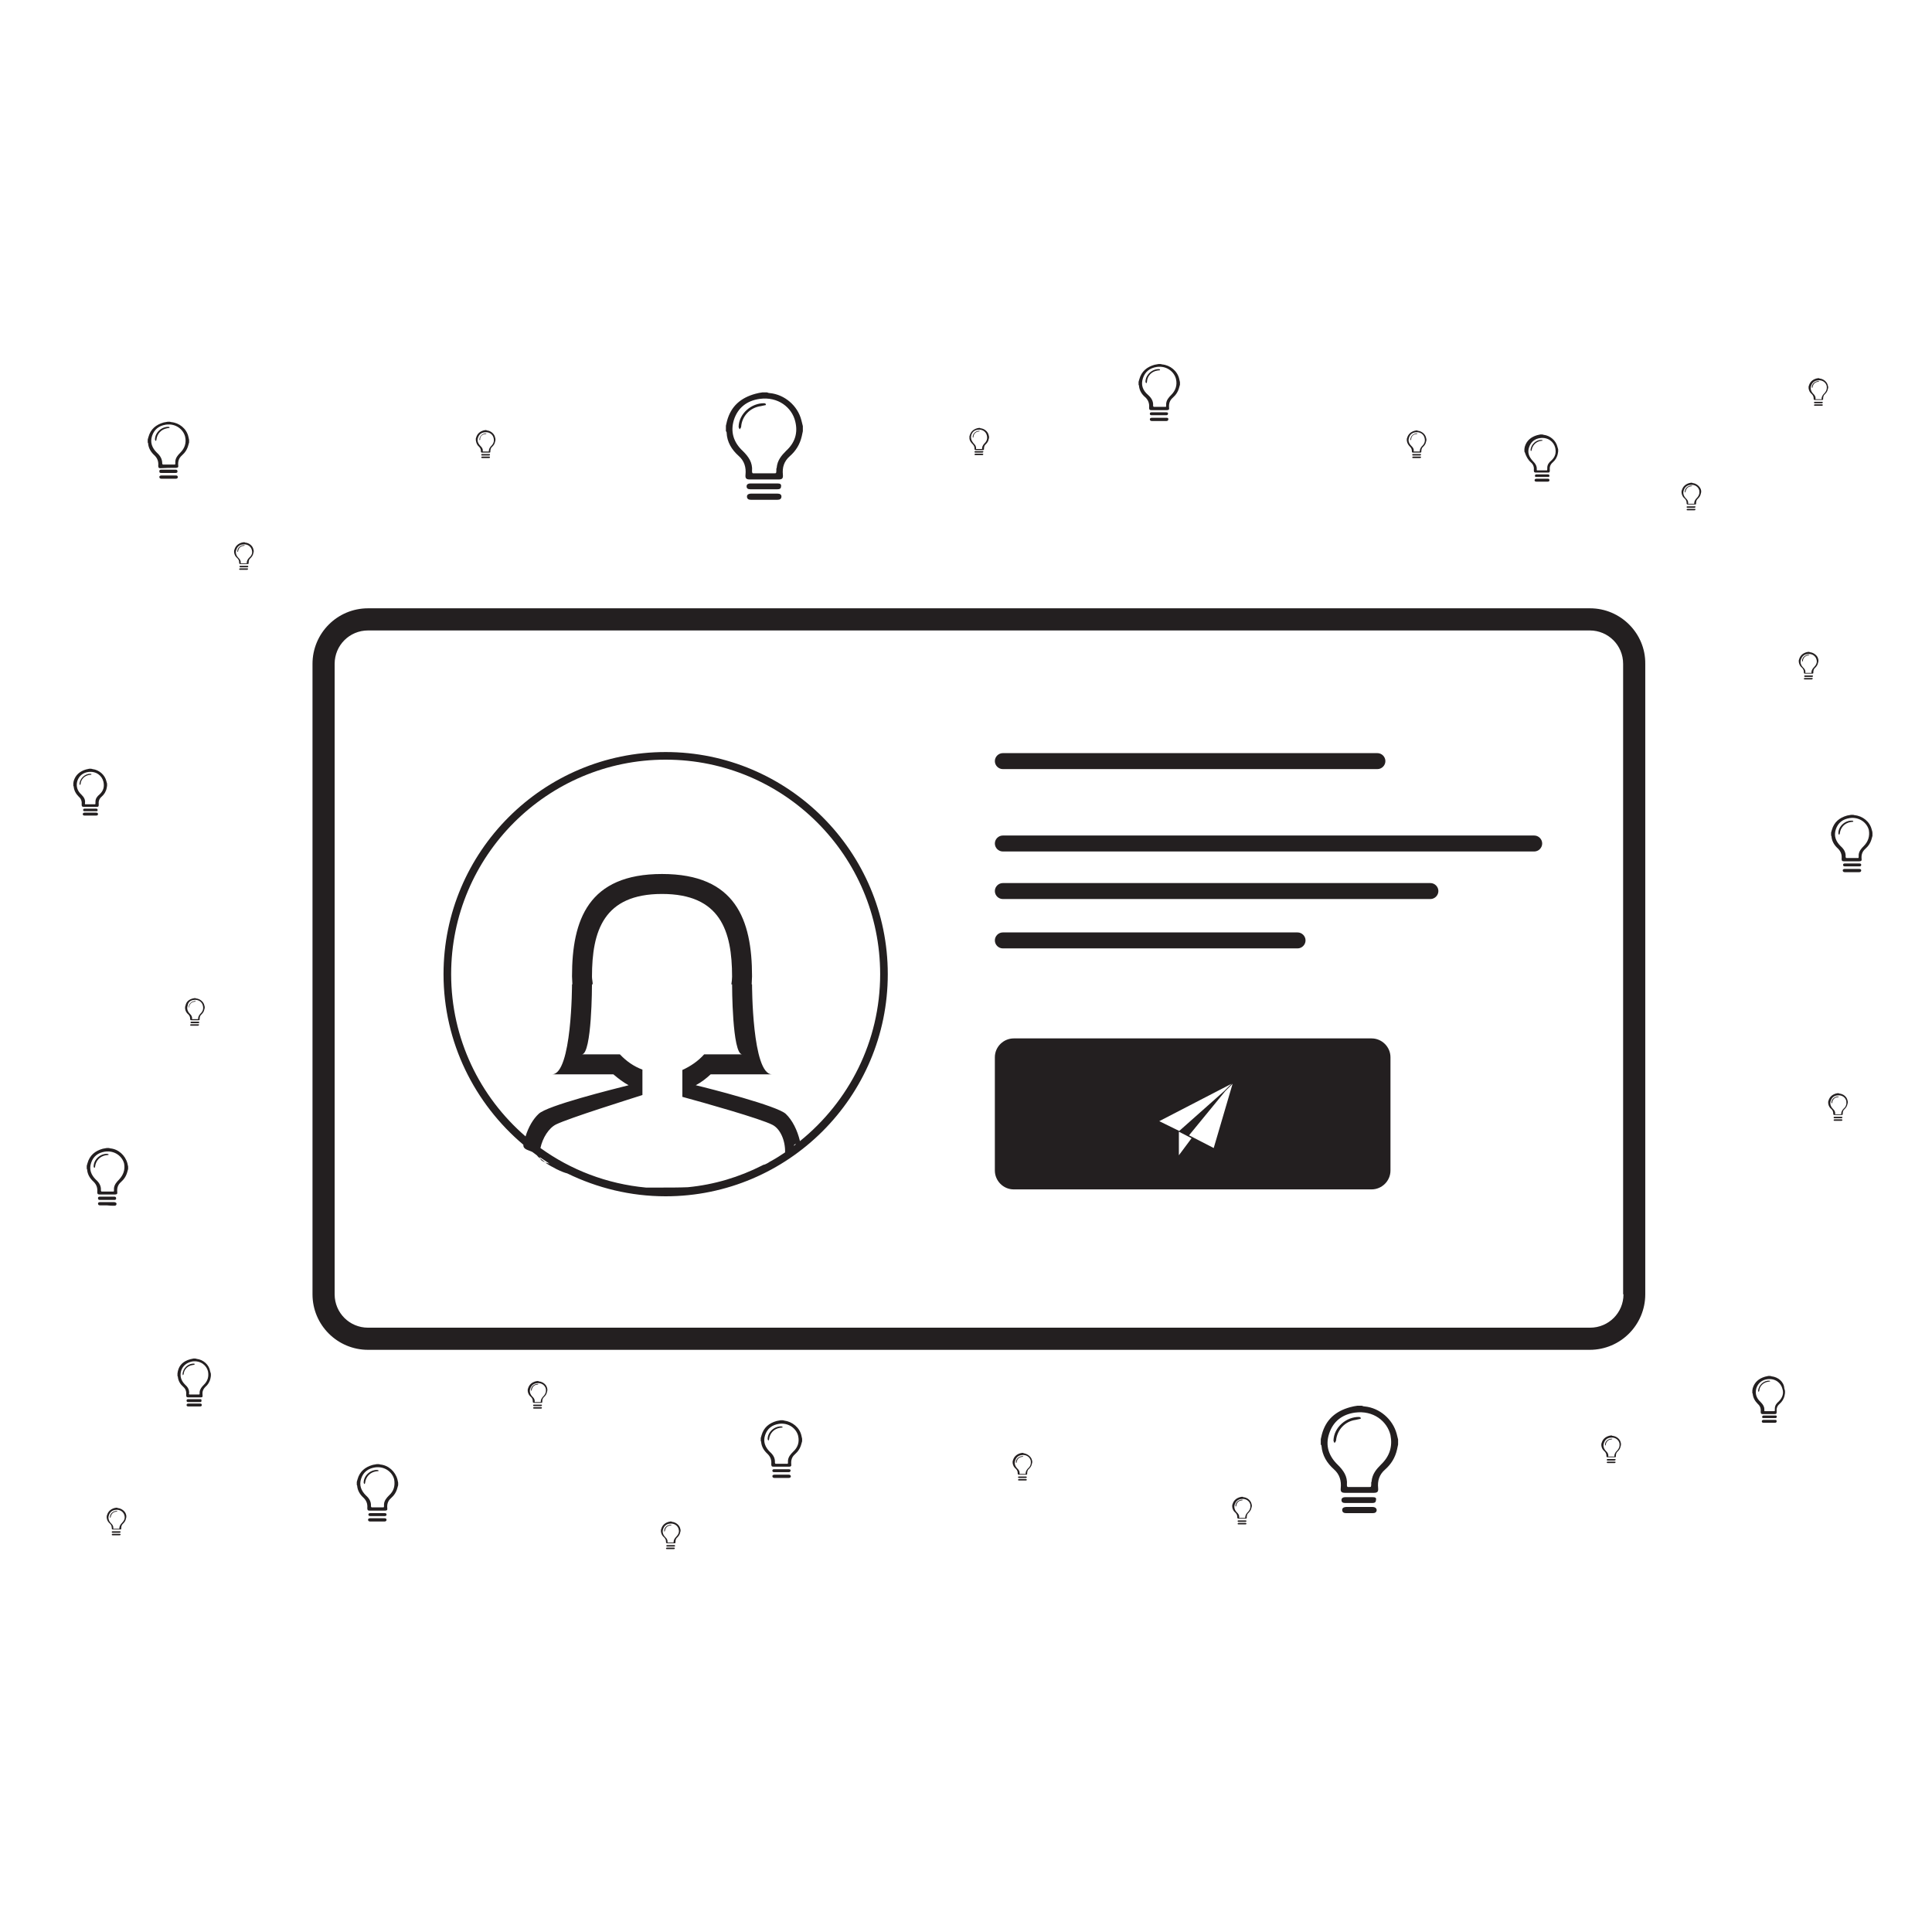 <?xml version="1.0" encoding="utf-8"?>
<!-- Generator: Adobe Illustrator 19.2.1, SVG Export Plug-In . SVG Version: 6.00 Build 0)  -->
<svg version="1.1" id="Layer_1" xmlns="http://www.w3.org/2000/svg" xmlns:xlink="http://www.w3.org/1999/xlink" x="0px" y="0px"
	 viewBox="0 0 532.3 532.3" style="enable-background:new 0 0 532.3 532.3;" xml:space="preserve">
<style type="text/css">
	.st0{fill-rule:evenodd;clip-rule:evenodd;}
	.st1{fill:#231F20;}
	.st2{fill:none;stroke:#231F20;stroke-miterlimit:10;}
	.st3{fill:none;stroke:#231F20;stroke-width:24;stroke-miterlimit:10;}
	.st4{fill-rule:evenodd;clip-rule:evenodd;fill:#231F20;}
	.st5{fill:none;stroke:#231F20;stroke-width:28;stroke-miterlimit:10;}
</style>
<g>
	<path class="st1" d="M315.6,109.5c0.8,0.8,1.1,1.7,1,2.8c0,0.5,0.1,0.7,0.6,0.7c1.4,0,2.8,0,4.3,0c0.5,0,0.7-0.2,0.6-0.7
		c-0.1-1.1,0.2-2,1-2.7c0.9-0.8,1.5-1.7,1.8-2.9c0.1-0.2,0.1-0.5,0.2-0.7c0-0.2,0-0.5,0-0.7c-0.1-0.3-0.1-0.6-0.2-0.9
		c-0.5-2.2-2.5-3.8-4.7-4c-0.1,0-0.3-0.1-0.4-0.1c-0.2,0-0.4,0-0.6,0c-0.4,0.1-0.7,0.1-1.1,0.2c-2.1,0.6-3.6,1.8-4.2,4
		c-0.1,0.2-0.1,0.5-0.2,0.7c0,0.3,0,0.6,0,0.8c0,0.1,0.1,0.1,0.1,0.2C313.9,107.5,314.5,108.6,315.6,109.5z M314.9,104.2
		c0.6-1.8,1.9-2.8,3.8-3.1c2.7-0.4,4.8,1.3,5.3,3.3c0.4,1.7-0.1,3.2-1.3,4.4c-0.7,0.7-1.3,1.4-1.4,2.4c0,0.1,0,0.1,0,0.2
		c0,0.7,0,0.7-0.2,0.7c-0.4,0-1.2,0-1.6,0c0,0,0,0,0,0c-0.5,0-1.1,0-1.6,0c-0.1,0-0.2-0.2-0.2-0.3c0.1-1.3-0.5-2.2-1.4-3
		C314.8,107.5,314.3,106,314.9,104.2z"/>
	<path class="st1" d="M321.3,115.1c-1.3,0-2.6,0-3.9,0c-0.3,0-0.6,0.1-0.6,0.4c0,0.4,0.3,0.5,0.6,0.5c0.6,0,1.3,0,1.9,0
		c0.7,0,1.3,0,2,0c0.3,0,0.6-0.1,0.6-0.5C321.9,115.1,321.6,115.1,321.3,115.1z"/>
	<path class="st1" d="M321.3,113.6c-0.7,0-1.3,0-2,0c-0.7,0-1.3,0-2,0c-0.3,0-0.5,0.1-0.5,0.4c0,0.3,0.2,0.4,0.5,0.4
		c1.3,0,2.7,0,4,0c0.3,0,0.5-0.1,0.5-0.4C321.9,113.7,321.6,113.6,321.3,113.6z"/>
	<path class="st1" d="M318.8,102.1c0.3,0,0.5-0.1,0.8-0.1c0-0.1,0-0.1,0-0.2c-0.1,0-0.2-0.1-0.2-0.1c-1.9-0.1-3.8,1.5-3.8,3.5
		c0,0.1,0.1,0.3,0.2,0.4c0.1-0.1,0.2-0.2,0.2-0.4C316.1,103.6,317.2,102.4,318.8,102.1z"/>
	<path class="st1" d="M104.8,403.5c-0.1,0-0.3-0.1-0.4-0.1c-0.2,0-0.4,0-0.6,0c-0.4,0.1-0.7,0.1-1.1,0.2c-2.1,0.6-3.6,1.8-4.2,4
		c-0.1,0.2-0.1,0.5-0.2,0.7c0,0.3,0,0.5,0,0.8c0,0.1,0.1,0.1,0.1,0.2c0.1,1.4,0.8,2.5,1.8,3.4c0.8,0.8,1.1,1.7,1,2.8
		c0,0.5,0.1,0.7,0.6,0.7c1.4,0,2.8,0,4.3,0c0.5,0,0.7-0.2,0.6-0.7c-0.1-1.1,0.2-2,1-2.7c0.9-0.8,1.5-1.7,1.8-2.9
		c0.1-0.2,0.1-0.5,0.2-0.7c0-0.2,0-0.5,0-0.7c-0.1-0.3-0.1-0.6-0.2-0.9C108.9,405.4,107,403.7,104.8,403.5z M107.2,412
		c-0.7,0.7-1.3,1.4-1.4,2.4c0,0.1,0,0.1,0,0.2c0,0.7,0,0.7-0.2,0.7c-0.4,0-1.2,0-1.6,0v0c-0.5,0-1.1,0-1.6,0c-0.1,0-0.2-0.2-0.2-0.3
		c0.1-1.3-0.5-2.2-1.4-3c-1.3-1.3-1.9-2.8-1.3-4.6c0.6-1.8,1.9-2.8,3.8-3.1c2.7-0.4,4.8,1.3,5.3,3.3
		C108.9,409.4,108.5,410.8,107.2,412z"/>
	<path class="st1" d="M105.9,418.3c-1.3,0-2.6,0-3.9,0c-0.3,0-0.6,0.1-0.6,0.4c0,0.4,0.3,0.5,0.6,0.5c0.6,0,1.3,0,1.9,0
		c0.7,0,1.3,0,2,0c0.3,0,0.6-0.1,0.6-0.5C106.5,418.4,106.2,418.3,105.9,418.3z"/>
	<path class="st1" d="M106,416.9c-0.7,0-1.3,0-2,0c-0.7,0-1.3,0-2,0c-0.3,0-0.5,0.1-0.5,0.4c0,0.3,0.2,0.4,0.5,0.4c1.3,0,2.7,0,4,0
		c0.3,0,0.5-0.1,0.5-0.4C106.5,417,106.3,416.9,106,416.9z"/>
	<path class="st1" d="M104,405c-1.9-0.1-3.8,1.5-3.8,3.5c0,0.1,0.1,0.3,0.2,0.4c0.1-0.1,0.2-0.2,0.2-0.4c0.2-1.6,1.3-2.8,2.9-3.1
		c0.3,0,0.5-0.1,0.8-0.1c0-0.1,0-0.1,0-0.2C104.1,405.1,104,405,104,405z"/>
	<path class="st1" d="M515.7,228.6c-0.5-2.2-2.5-3.8-4.7-4c-0.1,0-0.3-0.1-0.4-0.1c-0.2,0-0.4,0-0.6,0c-0.4,0.1-0.7,0.1-1.1,0.2
		c-2.1,0.6-3.6,1.8-4.2,4c-0.1,0.2-0.1,0.5-0.2,0.7c0,0.3,0,0.6,0,0.8c0,0.1,0.1,0.1,0.1,0.2c0.1,1.4,0.8,2.5,1.8,3.4
		c0.8,0.8,1.1,1.7,1,2.8c0,0.5,0.1,0.7,0.6,0.7c1.4,0,2.8,0,4.3,0c0.5,0,0.7-0.2,0.6-0.7c-0.1-1.1,0.2-2,1-2.7
		c0.9-0.8,1.5-1.7,1.8-2.9c0.1-0.2,0.1-0.5,0.2-0.7c0-0.2,0-0.5,0-0.7C515.9,229.2,515.8,228.9,515.7,228.6z M513.5,233.1
		c-0.7,0.7-1.3,1.4-1.4,2.4c0,0.1,0,0.1,0,0.2c0,0.7,0,0.7-0.2,0.7c-0.4,0-1.2,0-1.6,0c0,0,0,0,0,0c-0.5,0-1.1,0-1.6,0
		c-0.1,0-0.2-0.2-0.2-0.3c0.1-1.3-0.5-2.2-1.4-3c-1.3-1.3-1.9-2.8-1.3-4.6c0.6-1.8,1.9-2.8,3.8-3.1c2.7-0.4,4.8,1.3,5.3,3.3
		C515.2,230.4,514.7,231.9,513.5,233.1z"/>
	<path class="st1" d="M512.2,239.4c-1.3,0-2.6,0-3.9,0c-0.3,0-0.6,0.1-0.6,0.4c0,0.4,0.3,0.5,0.6,0.5c0.6,0,1.3,0,1.9,0
		c0.7,0,1.3,0,2,0c0.3,0,0.6-0.1,0.6-0.5C512.8,239.5,512.5,239.4,512.2,239.4z"/>
	<path class="st1" d="M512.3,237.9c-0.7,0-1.3,0-2,0c-0.7,0-1.3,0-2,0c-0.3,0-0.5,0.1-0.5,0.4c0,0.3,0.2,0.4,0.5,0.4
		c1.3,0,2.7,0,4,0c0.3,0,0.5-0.1,0.5-0.4C512.8,238,512.6,237.9,512.3,237.9z"/>
	<path class="st1" d="M510.3,226.1c-1.9-0.1-3.8,1.5-3.8,3.5c0,0.1,0.1,0.3,0.2,0.4c0.1-0.1,0.2-0.2,0.2-0.4
		c0.2-1.6,1.3-2.8,2.9-3.1c0.3,0,0.5-0.1,0.8-0.1c0-0.1,0-0.1,0-0.2C510.4,226.1,510.3,226.1,510.3,226.1z"/>
	<path class="st1" d="M30.4,316.4c-0.1,0-0.3-0.1-0.4-0.1c-0.2,0-0.4,0-0.6,0c-0.4,0.1-0.7,0.1-1.1,0.2c-2.1,0.6-3.6,1.8-4.2,4
		c-0.1,0.2-0.1,0.5-0.2,0.7c0,0.3,0,0.6,0,0.8c0,0.1,0.1,0.1,0.1,0.2c0.1,1.4,0.8,2.5,1.8,3.4c0.8,0.8,1.1,1.7,1,2.8
		c0,0.5,0.1,0.7,0.6,0.7c1.4,0,2.8,0,4.3,0c0.5,0,0.7-0.2,0.6-0.7c-0.1-1.1,0.2-2,1-2.7c0.9-0.8,1.5-1.7,1.8-2.9
		c0.1-0.2,0.1-0.5,0.2-0.7c0-0.2,0-0.5,0-0.7c-0.1-0.3-0.1-0.6-0.2-0.9C34.5,318.3,32.6,316.6,30.4,316.4z M32.8,325
		c-0.7,0.7-1.3,1.4-1.4,2.4c0,0.1,0,0.1,0,0.2c0,0.7,0,0.7-0.2,0.7c-0.4,0-1.2,0-1.6,0c0,0,0,0,0,0c-0.5,0-1.1,0-1.6,0
		c-0.1,0-0.2-0.2-0.2-0.3c0.1-1.3-0.5-2.2-1.4-3c-1.3-1.3-1.9-2.8-1.3-4.6c0.6-1.8,1.9-2.8,3.8-3.1c2.7-0.4,4.8,1.3,5.3,3.3
		C34.5,322.3,34,323.7,32.8,325z"/>
	<path class="st1" d="M31.5,332.2c0.3,0,0.6-0.1,0.6-0.5c0-0.4-0.3-0.4-0.6-0.5c-1.3,0-2.6,0-3.9,0c-0.3,0-0.6,0.1-0.6,0.4
		c0,0.4,0.3,0.5,0.6,0.5c0.6,0,1.3,0,1.9,0C30.2,332.2,30.8,332.2,31.5,332.2z"/>
	<path class="st1" d="M27.5,330.6c1.3,0,2.7,0,4,0c0.3,0,0.5-0.1,0.5-0.4c0-0.4-0.2-0.5-0.5-0.5c-0.7,0-1.3,0-2,0c-0.7,0-1.3,0-2,0
		c-0.3,0-0.5,0.1-0.5,0.4C27,330.5,27.2,330.6,27.5,330.6z"/>
	<path class="st1" d="M29.6,317.9c-1.9-0.1-3.8,1.5-3.8,3.5c0,0.1,0.1,0.3,0.2,0.4c0.1-0.1,0.2-0.2,0.2-0.4c0.2-1.6,1.3-2.8,2.9-3.1
		c0.3,0,0.5-0.1,0.8-0.1c0-0.1,0-0.1,0-0.2C29.7,318,29.6,317.9,29.6,317.9z"/>
	<path class="st1" d="M282.1,400.4c-0.1,0-0.1,0-0.2-0.1c-0.1,0-0.2,0-0.3,0c-0.2,0-0.3,0.1-0.5,0.1c-1,0.3-1.7,0.9-2,1.9
		c0,0.1-0.1,0.2-0.1,0.3c0,0.1,0,0.3,0,0.4c0,0,0,0.1,0,0.1c0.1,0.7,0.4,1.2,0.9,1.6c0.4,0.4,0.5,0.8,0.5,1.3c0,0.2,0.1,0.3,0.3,0.3
		c0.7,0,1.4,0,2,0c0.3,0,0.3-0.1,0.3-0.3c0-0.5,0.1-1,0.5-1.3c0.4-0.4,0.7-0.8,0.8-1.4c0-0.1,0.1-0.2,0.1-0.4c0-0.1,0-0.2,0-0.3
		c0-0.1-0.1-0.3-0.1-0.4C284.1,401.4,283.2,400.6,282.1,400.4z M283.3,404.5c-0.3,0.3-0.6,0.7-0.7,1.2c0,0,0,0.1,0,0.1
		c0,0.3,0,0.3-0.1,0.3c-0.2,0-0.6,0-0.7,0c0,0,0,0,0,0c-0.2,0-0.5,0-0.8,0c-0.1,0-0.1-0.1-0.1-0.1c0.1-0.6-0.2-1-0.6-1.4
		c-0.6-0.6-0.9-1.4-0.6-2.2c0.3-0.9,0.9-1.4,1.8-1.5c1.3-0.2,2.3,0.6,2.5,1.6C284.1,403.3,283.9,404,283.3,404.5z"/>
	<path class="st1" d="M282.7,407.5c-0.6,0-1.3,0-1.9,0c-0.1,0-0.3,0-0.3,0.2c0,0.2,0.1,0.2,0.3,0.2c0.3,0,0.6,0,0.9,0
		c0.3,0,0.6,0,0.9,0c0.1,0,0.3,0,0.3-0.2C282.9,407.6,282.8,407.5,282.7,407.5z"/>
	<path class="st1" d="M282.7,406.8c-0.3,0-0.6,0-1,0c-0.3,0-0.6,0-1,0c-0.1,0-0.2,0-0.2,0.2c0,0.2,0.1,0.2,0.2,0.2
		c0.6,0,1.3,0,1.9,0c0.1,0,0.3,0,0.3-0.2C282.9,406.9,282.8,406.8,282.7,406.8z"/>
	<path class="st1" d="M281.7,401.2c-0.9,0-1.8,0.7-1.8,1.7c0,0.1,0,0.1,0.1,0.2c0-0.1,0.1-0.1,0.1-0.2c0.1-0.8,0.6-1.4,1.4-1.5
		c0.1,0,0.2,0,0.4-0.1c0,0,0-0.1,0-0.1C281.8,401.2,281.8,401.2,281.7,401.2z"/>
	<path class="st1" d="M506.8,301.3c-0.1,0-0.1,0-0.2-0.1c-0.1,0-0.2,0-0.3,0c-0.2,0-0.3,0.1-0.5,0.1c-1,0.3-1.7,0.9-2,1.9
		c0,0.1-0.1,0.2-0.1,0.3c0,0.1,0,0.3,0,0.4c0,0,0,0.1,0,0.1c0.1,0.7,0.4,1.2,0.9,1.6c0.4,0.4,0.5,0.8,0.5,1.3c0,0.2,0.1,0.3,0.3,0.3
		c0.7,0,1.4,0,2,0c0.3,0,0.3-0.1,0.3-0.3c0-0.5,0.1-1,0.5-1.3c0.4-0.4,0.7-0.8,0.8-1.4c0-0.1,0.1-0.2,0.1-0.4c0-0.1,0-0.2,0-0.3
		c0-0.1-0.1-0.3-0.1-0.4C508.8,302.2,507.9,301.4,506.8,301.3z M508,305.4c-0.3,0.3-0.6,0.7-0.7,1.2c0,0,0,0.1,0,0.1
		c0,0.3,0,0.3-0.1,0.3c-0.2,0-0.6,0-0.7,0v0c-0.2,0-0.5,0-0.8,0c-0.1,0-0.1-0.1-0.1-0.1c0.1-0.6-0.2-1-0.6-1.4
		c-0.6-0.6-0.9-1.4-0.6-2.2c0.3-0.9,0.9-1.4,1.8-1.5c1.3-0.2,2.3,0.6,2.5,1.6C508.8,304.2,508.6,304.9,508,305.4z"/>
	<path class="st1" d="M507.4,308.4c-0.6,0-1.3,0-1.9,0c-0.1,0-0.3,0-0.3,0.2c0,0.2,0.1,0.2,0.3,0.2c0.3,0,0.6,0,0.9,0
		c0.3,0,0.6,0,0.9,0c0.1,0,0.3,0,0.3-0.2C507.7,308.5,507.5,308.4,507.4,308.4z"/>
	<path class="st1" d="M507.4,307.7c-0.3,0-0.6,0-1,0c-0.3,0-0.6,0-1,0c-0.1,0-0.2,0-0.2,0.2c0,0.2,0.1,0.2,0.2,0.2
		c0.6,0,1.3,0,1.9,0c0.1,0,0.3,0,0.3-0.2C507.7,307.8,507.5,307.7,507.4,307.7z"/>
	<path class="st1" d="M506.4,302.1c-0.9,0-1.8,0.7-1.8,1.7c0,0.1,0,0.1,0.1,0.2c0-0.1,0.1-0.1,0.1-0.2c0.1-0.8,0.6-1.4,1.4-1.5
		c0.1,0,0.2,0,0.4-0.1c0,0,0-0.1,0-0.1C506.5,302.1,506.5,302.1,506.4,302.1z"/>
	<path class="st1" d="M148.5,380.6c-0.1,0-0.1,0-0.2-0.1c-0.1,0-0.2,0-0.3,0c-0.2,0-0.3,0.1-0.5,0.1c-1,0.3-1.7,0.9-2,1.9
		c0,0.1-0.1,0.2-0.1,0.3c0,0.1,0,0.3,0,0.4c0,0,0,0.1,0,0.1c0.1,0.7,0.4,1.2,0.9,1.6c0.4,0.4,0.5,0.8,0.5,1.3c0,0.2,0.1,0.3,0.3,0.3
		c0.7,0,1.4,0,2,0c0.3,0,0.3-0.1,0.3-0.3c0-0.5,0.1-1,0.5-1.3c0.4-0.4,0.7-0.8,0.8-1.4c0-0.1,0.1-0.2,0.1-0.4c0-0.1,0-0.2,0-0.4
		c0-0.1-0.1-0.3-0.1-0.4C150.5,381.5,149.6,380.7,148.5,380.6z M149.7,384.7c-0.3,0.3-0.6,0.7-0.7,1.2c0,0,0,0.1,0,0.1
		c0,0.3,0,0.3-0.1,0.3c-0.2,0-0.6,0-0.7,0v0c-0.2,0-0.5,0-0.8,0c-0.1,0-0.1-0.1-0.1-0.1c0.1-0.6-0.2-1-0.6-1.4
		c-0.6-0.6-0.9-1.4-0.6-2.2c0.3-0.9,0.9-1.4,1.8-1.5c1.3-0.2,2.3,0.6,2.5,1.6C150.5,383.4,150.3,384.1,149.7,384.7z"/>
	<path class="st1" d="M149.1,387.7c-0.6,0-1.3,0-1.9,0c-0.1,0-0.3,0-0.3,0.2c0,0.2,0.1,0.2,0.3,0.2c0.3,0,0.6,0,0.9,0
		c0.3,0,0.6,0,0.9,0c0.1,0,0.3,0,0.3-0.2C149.3,387.7,149.2,387.7,149.1,387.7z"/>
	<path class="st1" d="M149.1,387c-0.3,0-0.6,0-1,0c-0.3,0-0.6,0-1,0c-0.1,0-0.2,0-0.2,0.2c0,0.2,0.1,0.2,0.2,0.2c0.6,0,1.3,0,1.9,0
		c0.1,0,0.3,0,0.3-0.2C149.4,387,149.2,387,149.1,387z"/>
	<path class="st1" d="M148.1,381.3c-0.9,0-1.8,0.7-1.8,1.7c0,0.1,0,0.1,0.1,0.2c0-0.1,0.1-0.1,0.1-0.2c0.1-0.8,0.6-1.4,1.4-1.5
		c0.1,0,0.2,0,0.4-0.1c0,0,0-0.1,0-0.1C148.2,381.3,148.2,381.3,148.1,381.3z"/>
	<path class="st1" d="M132,123.1c0.4,0.4,0.5,0.8,0.5,1.3c0,0.2,0.1,0.3,0.3,0.3c0.7,0,1.4,0,2,0c0.3,0,0.3-0.1,0.3-0.3
		c0-0.5,0.1-1,0.5-1.3c0.4-0.4,0.7-0.8,0.8-1.4c0-0.1,0.1-0.2,0.1-0.4c0-0.1,0-0.2,0-0.4c0-0.1-0.1-0.3-0.1-0.4
		c-0.2-1-1.2-1.8-2.2-1.9c-0.1,0-0.1,0-0.2-0.1c-0.1,0-0.2,0-0.3,0c-0.2,0-0.3,0.1-0.5,0.1c-1,0.3-1.7,0.9-2,1.9
		c0,0.1-0.1,0.2-0.1,0.3c0,0.1,0,0.3,0,0.4c0,0,0,0.1,0,0.1C131.2,122.1,131.5,122.7,132,123.1z M131.7,120.6
		c0.3-0.9,0.9-1.4,1.8-1.5c1.3-0.2,2.3,0.6,2.5,1.6c0.2,0.8,0,1.5-0.6,2.1c-0.3,0.3-0.6,0.7-0.7,1.2c0,0,0,0.1,0,0.1
		c0,0.3,0,0.3-0.1,0.3c-0.2,0-0.6,0-0.7,0v0c-0.2,0-0.5,0-0.8,0c-0.1,0-0.1-0.1-0.1-0.1c0.1-0.6-0.2-1-0.6-1.4
		C131.7,122.2,131.4,121.4,131.7,120.6z"/>
	<path class="st1" d="M134.8,125.8c-0.6,0-1.3,0-1.9,0c-0.1,0-0.3,0-0.3,0.2c0,0.2,0.1,0.2,0.3,0.2c0.3,0,0.6,0,0.9,0
		c0.3,0,0.6,0,0.9,0c0.1,0,0.3,0,0.3-0.2C135,125.8,134.9,125.8,134.8,125.8z"/>
	<path class="st1" d="M134.8,125.1c-0.3,0-0.6,0-1,0c-0.3,0-0.6,0-1,0c-0.1,0-0.2,0-0.2,0.2c0,0.2,0.1,0.2,0.2,0.2
		c0.6,0,1.3,0,1.9,0c0.1,0,0.3,0,0.3-0.2C135,125.1,134.9,125.1,134.8,125.1z"/>
	<path class="st1" d="M133.6,119.6c0.1,0,0.2,0,0.4-0.1c0,0,0-0.1,0-0.1c0,0-0.1,0-0.1,0c-0.9,0-1.8,0.7-1.8,1.7
		c0,0.1,0,0.1,0.1,0.2c0-0.1,0.1-0.1,0.1-0.2C132.2,120.3,132.8,119.7,133.6,119.6z"/>
	<path class="st1" d="M32.5,415.5c-0.1,0-0.1,0-0.2-0.1c-0.1,0-0.2,0-0.3,0c-0.2,0-0.3,0.1-0.5,0.1c-1,0.3-1.7,0.9-2,1.9
		c0,0.1-0.1,0.2-0.1,0.3c0,0.1,0,0.3,0,0.4c0,0,0,0.1,0,0.1c0.1,0.7,0.4,1.2,0.9,1.6c0.4,0.4,0.5,0.8,0.5,1.3c0,0.2,0.1,0.3,0.3,0.3
		c0.7,0,1.4,0,2,0c0.3,0,0.3-0.1,0.3-0.3c0-0.5,0.1-1,0.5-1.3c0.4-0.4,0.7-0.8,0.8-1.4c0-0.1,0.1-0.2,0.1-0.4c0-0.1,0-0.2,0-0.4
		c0-0.1-0.1-0.3-0.1-0.4C34.5,416.4,33.5,415.6,32.5,415.5z M33.6,419.6c-0.3,0.3-0.6,0.7-0.7,1.2c0,0,0,0.1,0,0.1
		c0,0.3,0,0.3-0.1,0.3c-0.2,0-0.6,0-0.7,0v0c-0.2,0-0.5,0-0.8,0c-0.1,0-0.1-0.1-0.1-0.1c0.1-0.6-0.2-1-0.6-1.4
		c-0.6-0.6-0.9-1.4-0.6-2.2c0.3-0.9,0.9-1.4,1.8-1.5c1.3-0.2,2.3,0.6,2.5,1.6C34.5,418.3,34.2,419,33.6,419.6z"/>
	<path class="st1" d="M33,422.6c-0.6,0-1.3,0-1.9,0c-0.1,0-0.3,0-0.3,0.2c0,0.2,0.1,0.2,0.3,0.2c0.3,0,0.6,0,0.9,0
		c0.3,0,0.6,0,0.9,0c0.1,0,0.3,0,0.3-0.2C33.3,422.7,33.2,422.6,33,422.6z"/>
	<path class="st1" d="M33,421.9c-0.3,0-0.6,0-1,0c-0.3,0-0.6,0-1,0c-0.1,0-0.2,0-0.2,0.2c0,0.2,0.1,0.2,0.2,0.2c0.6,0,1.3,0,1.9,0
		c0.1,0,0.3,0,0.3-0.2C33.3,422,33.2,421.9,33,421.9z"/>
	<path class="st1" d="M32.1,416.3c-0.9,0-1.8,0.7-1.8,1.7c0,0.1,0,0.1,0.1,0.2c0-0.1,0.1-0.1,0.1-0.2c0.1-0.8,0.6-1.4,1.4-1.5
		c0.1,0,0.2,0,0.4-0.1c0,0,0-0.1,0-0.1C32.2,416.3,32.1,416.3,32.1,416.3z"/>
	<path class="st1" d="M185.2,419.3c-0.1,0-0.1,0-0.2-0.1c-0.1,0-0.2,0-0.3,0c-0.2,0-0.3,0.1-0.5,0.1c-1,0.3-1.7,0.9-2,1.9
		c0,0.1-0.1,0.2-0.1,0.3c0,0.1,0,0.3,0,0.4c0,0,0,0.1,0,0.1c0.1,0.7,0.4,1.2,0.9,1.6c0.4,0.4,0.5,0.8,0.5,1.3c0,0.2,0.1,0.3,0.3,0.3
		c0.7,0,1.4,0,2,0c0.3,0,0.3-0.1,0.3-0.3c0-0.5,0.1-1,0.5-1.3c0.4-0.4,0.7-0.8,0.8-1.4c0-0.1,0.1-0.2,0.1-0.4c0-0.1,0-0.2,0-0.3
		c0-0.1-0.1-0.3-0.1-0.4C187.2,420.2,186.2,419.4,185.2,419.3z M186.3,423.4c-0.3,0.3-0.6,0.7-0.7,1.2c0,0,0,0.1,0,0.1
		c0,0.3,0,0.3-0.1,0.3c-0.2,0-0.6,0-0.7,0v0c-0.2,0-0.5,0-0.8,0c-0.1,0-0.1-0.1-0.1-0.1c0.1-0.6-0.2-1-0.6-1.4
		c-0.6-0.6-0.9-1.4-0.6-2.2c0.3-0.9,0.9-1.4,1.8-1.5c1.3-0.2,2.3,0.6,2.5,1.6C187.2,422.1,186.9,422.8,186.3,423.4z"/>
	<path class="st1" d="M185.7,426.4c-0.6,0-1.3,0-1.9,0c-0.1,0-0.3,0-0.3,0.2c0,0.2,0.1,0.2,0.3,0.2c0.3,0,0.6,0,0.9,0
		c0.3,0,0.6,0,0.9,0c0.1,0,0.3,0,0.3-0.2C186,426.5,185.9,426.4,185.7,426.4z"/>
	<path class="st1" d="M185.8,425.7c-0.3,0-0.6,0-1,0c-0.3,0-0.6,0-1,0c-0.1,0-0.2,0-0.2,0.2c0,0.2,0.1,0.2,0.2,0.2
		c0.6,0,1.3,0,1.9,0c0.1,0,0.3,0,0.3-0.2C186,425.8,185.9,425.7,185.8,425.7z"/>
	<path class="st1" d="M184.8,420.1c-0.9,0-1.8,0.7-1.8,1.7c0,0.1,0,0.1,0.1,0.2c0-0.1,0.1-0.1,0.1-0.2c0.1-0.8,0.6-1.4,1.4-1.5
		c0.1,0,0.2,0,0.4-0.1c0,0,0-0.1,0-0.1C184.9,420.1,184.8,420.1,184.8,420.1z"/>
	<path class="st1" d="M342.6,412.5c-0.1,0-0.1,0-0.2-0.1c-0.1,0-0.2,0-0.3,0c-0.2,0-0.3,0.1-0.5,0.1c-1,0.3-1.7,0.9-2,1.9
		c0,0.1-0.1,0.2-0.1,0.3c0,0.1,0,0.3,0,0.4c0,0,0,0.1,0,0.1c0.1,0.7,0.4,1.2,0.9,1.6c0.4,0.4,0.5,0.8,0.5,1.3c0,0.2,0.1,0.3,0.3,0.3
		c0.7,0,1.4,0,2,0c0.3,0,0.3-0.1,0.3-0.3c0-0.5,0.1-1,0.5-1.3c0.4-0.4,0.7-0.8,0.8-1.4c0-0.1,0.1-0.2,0.1-0.4c0-0.1,0-0.2,0-0.3
		c0-0.1-0.1-0.3-0.1-0.4C344.6,413.4,343.7,412.6,342.6,412.5z M343.8,416.6c-0.3,0.3-0.6,0.7-0.7,1.2c0,0,0,0.1,0,0.1
		c0,0.3,0,0.3-0.1,0.3c-0.2,0-0.6,0-0.7,0v0c-0.2,0-0.5,0-0.8,0c-0.1,0-0.1-0.1-0.1-0.1c0.1-0.6-0.2-1-0.6-1.4
		c-0.6-0.6-0.9-1.4-0.6-2.2c0.3-0.9,0.9-1.4,1.8-1.5c1.3-0.2,2.3,0.6,2.5,1.6C344.6,415.3,344.4,416,343.8,416.6z"/>
	<path class="st1" d="M343.2,419.6c-0.6,0-1.3,0-1.9,0c-0.1,0-0.3,0-0.3,0.2c0,0.2,0.1,0.2,0.3,0.2c0.3,0,0.6,0,0.9,0
		c0.3,0,0.6,0,0.9,0c0.1,0,0.3,0,0.3-0.2C343.4,419.6,343.3,419.6,343.2,419.6z"/>
	<path class="st1" d="M343.2,418.9c-0.3,0-0.6,0-1,0c-0.3,0-0.6,0-1,0c-0.1,0-0.2,0-0.2,0.2c0,0.2,0.1,0.2,0.2,0.2
		c0.6,0,1.3,0,1.9,0c0.1,0,0.3,0,0.3-0.2C343.4,418.9,343.3,418.9,343.2,418.9z"/>
	<path class="st1" d="M342.2,413.2c-0.9,0-1.8,0.7-1.8,1.7c0,0.1,0,0.1,0.1,0.2c0-0.1,0.1-0.1,0.1-0.2c0.1-0.8,0.6-1.4,1.4-1.5
		c0.1,0,0.2,0,0.4-0.1c0,0,0-0.1,0-0.1C342.3,413.3,342.3,413.2,342.2,413.2z"/>
	<path class="st1" d="M444.3,395.6c-0.1,0-0.1,0-0.2-0.1c-0.1,0-0.2,0-0.3,0c-0.2,0-0.3,0.1-0.5,0.1c-1,0.3-1.7,0.9-2,1.9
		c0,0.1-0.1,0.2-0.1,0.3c0,0.1,0,0.3,0,0.4c0,0,0,0.1,0,0.1c0.1,0.7,0.4,1.2,0.9,1.6c0.4,0.4,0.5,0.8,0.5,1.3c0,0.2,0.1,0.3,0.3,0.3
		c0.7,0,1.4,0,2,0c0.3,0,0.3-0.1,0.3-0.3c0-0.5,0.1-1,0.5-1.3c0.4-0.4,0.7-0.8,0.8-1.4c0-0.1,0.1-0.2,0.1-0.4c0-0.1,0-0.2,0-0.4
		c0-0.1-0.1-0.3-0.1-0.4C446.3,396.5,445.4,395.7,444.3,395.6z M445.5,399.7c-0.3,0.3-0.6,0.7-0.7,1.2c0,0,0,0.1,0,0.1
		c0,0.3,0,0.3-0.1,0.3c-0.2,0-0.6,0-0.7,0v0c-0.2,0-0.5,0-0.8,0c-0.1,0-0.1-0.1-0.1-0.1c0.1-0.6-0.2-1-0.6-1.4
		c-0.6-0.6-0.9-1.4-0.6-2.2c0.3-0.9,0.9-1.4,1.8-1.5c1.3-0.2,2.3,0.6,2.5,1.6C446.3,398.4,446.1,399.1,445.5,399.7z"/>
	<path class="st1" d="M444.9,402.7c-0.6,0-1.3,0-1.9,0c-0.1,0-0.3,0-0.3,0.2c0,0.2,0.1,0.2,0.3,0.2c0.3,0,0.6,0,0.9,0
		c0.3,0,0.6,0,0.9,0c0.1,0,0.3,0,0.3-0.2C445.2,402.8,445,402.7,444.9,402.7z"/>
	<path class="st1" d="M444.9,402c-0.3,0-0.6,0-1,0s-0.6,0-1,0c-0.1,0-0.2,0-0.2,0.2c0,0.2,0.1,0.2,0.2,0.2c0.6,0,1.3,0,1.9,0
		c0.1,0,0.3,0,0.3-0.2C445.2,402,445.1,402,444.9,402z"/>
	<path class="st1" d="M444,396.4c-0.9,0-1.8,0.7-1.8,1.7c0,0.1,0,0.1,0.1,0.2c0-0.1,0.1-0.1,0.1-0.2c0.1-0.8,0.6-1.4,1.4-1.5
		c0.1,0,0.2,0,0.4-0.1c0,0,0-0.1,0-0.1C444,396.4,444,396.4,444,396.4z"/>
	<path class="st1" d="M67.6,149.5c-0.1,0-0.1,0-0.2-0.1c-0.1,0-0.2,0-0.3,0c-0.2,0-0.3,0.1-0.5,0.1c-1,0.3-1.7,0.9-2,1.9
		c0,0.1-0.1,0.2-0.1,0.3c0,0.1,0,0.3,0,0.4c0,0,0,0.1,0,0.1c0.1,0.7,0.4,1.2,0.9,1.6c0.4,0.4,0.5,0.8,0.5,1.3c0,0.2,0.1,0.3,0.3,0.3
		c0.7,0,1.4,0,2,0c0.3,0,0.3-0.1,0.3-0.3c0-0.5,0.1-1,0.5-1.3c0.4-0.4,0.7-0.8,0.8-1.4c0-0.1,0.1-0.2,0.1-0.4c0-0.1,0-0.2,0-0.3
		c0-0.1-0.1-0.3-0.1-0.4C69.6,150.4,68.7,149.6,67.6,149.5z M68.7,153.6c-0.3,0.3-0.6,0.7-0.7,1.2c0,0,0,0.1,0,0.1
		c0,0.3,0,0.3-0.1,0.3c-0.2,0-0.6,0-0.7,0v0c-0.2,0-0.5,0-0.8,0c-0.1,0-0.1-0.1-0.1-0.1c0.1-0.6-0.2-1-0.6-1.4
		c-0.6-0.6-0.9-1.4-0.6-2.2c0.3-0.9,0.9-1.4,1.8-1.5c1.3-0.2,2.3,0.6,2.5,1.6C69.6,152.3,69.4,153,68.7,153.6z"/>
	<path class="st1" d="M68.1,156.6c-0.6,0-1.3,0-1.9,0c-0.1,0-0.3,0-0.3,0.2c0,0.2,0.1,0.2,0.3,0.2c0.3,0,0.6,0,0.9,0
		c0.3,0,0.6,0,0.9,0c0.1,0,0.3,0,0.3-0.2C68.4,156.6,68.3,156.6,68.1,156.6z"/>
	<path class="st1" d="M68.2,155.9c-0.3,0-0.6,0-1,0s-0.6,0-1,0c-0.1,0-0.2,0-0.2,0.2c0,0.2,0.1,0.2,0.2,0.2c0.6,0,1.3,0,1.9,0
		c0.1,0,0.3,0,0.3-0.2C68.4,155.9,68.3,155.9,68.2,155.9z"/>
	<path class="st1" d="M67.2,150.2c-0.9,0-1.8,0.7-1.8,1.7c0,0.1,0,0.1,0.1,0.2c0-0.1,0.1-0.1,0.1-0.2c0.1-0.8,0.6-1.4,1.4-1.5
		c0.1,0,0.2,0,0.4-0.1c0,0,0-0.1,0-0.1C67.3,150.2,67.2,150.2,67.2,150.2z"/>
	<path class="st1" d="M388.5,123.1c0.4,0.4,0.5,0.8,0.5,1.3c0,0.2,0.1,0.3,0.3,0.3c0.7,0,1.4,0,2,0c0.3,0,0.3-0.1,0.3-0.3
		c0-0.5,0.1-1,0.5-1.3c0.4-0.4,0.7-0.8,0.8-1.4c0-0.1,0.1-0.2,0.1-0.4c0-0.1,0-0.2,0-0.3c0-0.1-0.1-0.3-0.1-0.4
		c-0.2-1-1.2-1.8-2.2-1.9c-0.1,0-0.1,0-0.2-0.1c-0.1,0-0.2,0-0.3,0c-0.2,0-0.3,0.1-0.5,0.1c-1,0.3-1.7,0.9-2,1.9
		c0,0.1-0.1,0.2-0.1,0.3c0,0.1,0,0.3,0,0.4c0,0,0,0.1,0,0.1C387.7,122.2,388.1,122.7,388.5,123.1z M388.2,120.6
		c0.3-0.9,0.9-1.4,1.8-1.5c1.3-0.2,2.3,0.6,2.5,1.6c0.2,0.8,0,1.5-0.6,2.1c-0.3,0.3-0.6,0.7-0.7,1.2c0,0,0,0.1,0,0.1
		c0,0.3,0,0.3-0.1,0.3c-0.2,0-0.6,0-0.7,0v0c-0.2,0-0.5,0-0.8,0c-0.1,0-0.1-0.1-0.1-0.1c0.1-0.6-0.2-1-0.6-1.4
		C388.2,122.2,387.9,121.5,388.2,120.6z"/>
	<path class="st1" d="M391.3,125.8c-0.6,0-1.3,0-1.9,0c-0.1,0-0.3,0-0.3,0.2c0,0.2,0.1,0.2,0.3,0.2c0.3,0,0.6,0,0.9,0
		c0.3,0,0.6,0,0.9,0c0.1,0,0.3,0,0.3-0.2C391.6,125.8,391.4,125.8,391.3,125.8z"/>
	<path class="st1" d="M391.3,125.1c-0.3,0-0.6,0-1,0s-0.6,0-1,0c-0.1,0-0.2,0-0.2,0.2c0,0.2,0.1,0.2,0.2,0.2c0.6,0,1.3,0,1.9,0
		c0.1,0,0.3,0,0.3-0.2C391.6,125.1,391.4,125.1,391.3,125.1z"/>
	<path class="st1" d="M390.1,119.6c0.1,0,0.2,0,0.4-0.1c0,0,0-0.1,0-0.1c0,0-0.1,0-0.1,0c-0.9,0-1.8,0.7-1.8,1.7
		c0,0.1,0,0.1,0.1,0.2c0-0.1,0.1-0.1,0.1-0.2C388.8,120.3,389.3,119.7,390.1,119.6z"/>
	<path class="st1" d="M498.7,179.7c-0.1,0-0.1,0-0.2-0.1c-0.1,0-0.2,0-0.3,0c-0.2,0-0.3,0.1-0.5,0.1c-1,0.3-1.7,0.9-2,1.9
		c0,0.1-0.1,0.2-0.1,0.3c0,0.1,0,0.3,0,0.4c0,0,0,0.1,0,0.1c0.1,0.7,0.4,1.2,0.9,1.6c0.4,0.4,0.5,0.8,0.5,1.3c0,0.2,0.1,0.3,0.3,0.3
		c0.7,0,1.4,0,2,0c0.3,0,0.3-0.1,0.3-0.3c0-0.5,0.1-1,0.5-1.3c0.4-0.4,0.7-0.8,0.8-1.4c0-0.1,0.1-0.2,0.1-0.4c0-0.1,0-0.2,0-0.4
		c0-0.1-0.1-0.3-0.1-0.4C500.7,180.6,499.7,179.8,498.7,179.7z M499.8,183.8c-0.3,0.3-0.6,0.7-0.7,1.2c0,0,0,0.1,0,0.1
		c0,0.3,0,0.3-0.1,0.3c-0.2,0-0.6,0-0.7,0c0,0,0,0,0,0c-0.2,0-0.5,0-0.8,0c-0.1,0-0.1-0.1-0.1-0.1c0.1-0.6-0.2-1-0.6-1.4
		c-0.6-0.6-0.9-1.4-0.6-2.2c0.3-0.9,0.9-1.4,1.8-1.5c1.3-0.2,2.3,0.6,2.5,1.6C500.7,182.5,500.4,183.2,499.8,183.8z"/>
	<path class="st1" d="M499.2,186.8c-0.6,0-1.3,0-1.9,0c-0.1,0-0.3,0-0.3,0.2c0,0.2,0.1,0.2,0.3,0.2c0.3,0,0.6,0,0.9,0
		c0.3,0,0.6,0,0.9,0c0.1,0,0.3,0,0.3-0.2C499.5,186.8,499.4,186.8,499.2,186.8z"/>
	<path class="st1" d="M499.3,186.1c-0.3,0-0.6,0-1,0c-0.3,0-0.6,0-1,0c-0.1,0-0.2,0-0.2,0.2c0,0.2,0.1,0.2,0.2,0.2
		c0.6,0,1.3,0,1.9,0c0.1,0,0.3,0,0.3-0.2C499.5,186.1,499.4,186.1,499.3,186.1z"/>
	<path class="st1" d="M498.3,180.4c-0.9,0-1.8,0.7-1.8,1.7c0,0.1,0,0.1,0.1,0.2c0-0.1,0.1-0.1,0.1-0.2c0.1-0.8,0.6-1.4,1.4-1.5
		c0.1,0,0.2,0,0.4-0.1c0,0,0-0.1,0-0.1C498.4,180.5,498.3,180.4,498.3,180.4z"/>
	<path class="st1" d="M466.4,133.1c-0.1,0-0.1,0-0.2-0.1c-0.1,0-0.2,0-0.3,0c-0.2,0-0.3,0.1-0.5,0.1c-1,0.3-1.7,0.9-2,1.9
		c0,0.1-0.1,0.2-0.1,0.3c0,0.1,0,0.3,0,0.4c0,0,0,0.1,0,0.1c0.1,0.7,0.4,1.2,0.9,1.6c0.4,0.4,0.5,0.8,0.5,1.3c0,0.2,0.1,0.3,0.3,0.3
		c0.7,0,1.4,0,2,0c0.3,0,0.3-0.1,0.3-0.3c0-0.5,0.1-1,0.5-1.3c0.4-0.4,0.7-0.8,0.8-1.4c0-0.1,0.1-0.2,0.1-0.4c0-0.1,0-0.2,0-0.4
		c0-0.1-0.1-0.3-0.1-0.4C468.3,134,467.4,133.2,466.4,133.1z M467.5,137.2c-0.3,0.3-0.6,0.7-0.7,1.2c0,0,0,0.1,0,0.1
		c0,0.3,0,0.3-0.1,0.3c-0.2,0-0.6,0-0.7,0v0c-0.2,0-0.5,0-0.8,0c-0.1,0-0.1-0.1-0.1-0.1c0.1-0.6-0.2-1-0.6-1.4
		c-0.6-0.6-0.9-1.4-0.6-2.2c0.3-0.9,0.9-1.4,1.8-1.5c1.3-0.2,2.3,0.6,2.5,1.6C468.3,135.9,468.1,136.6,467.5,137.2z"/>
	<path class="st1" d="M466.9,140.2c-0.6,0-1.3,0-1.9,0c-0.1,0-0.3,0-0.3,0.2c0,0.2,0.1,0.2,0.3,0.2c0.3,0,0.6,0,0.9,0
		c0.3,0,0.6,0,0.9,0c0.1,0,0.3,0,0.3-0.2C467.2,140.2,467.1,140.2,466.9,140.2z"/>
	<path class="st1" d="M466.9,139.5c-0.3,0-0.6,0-1,0c-0.3,0-0.6,0-1,0c-0.1,0-0.2,0-0.2,0.2c0,0.2,0.1,0.2,0.2,0.2
		c0.6,0,1.3,0,1.9,0c0.1,0,0.3,0,0.3-0.2C467.2,139.5,467.1,139.5,466.9,139.5z"/>
	<path class="st1" d="M466,133.8c-0.9,0-1.8,0.7-1.8,1.7c0,0.1,0,0.1,0.1,0.2c0-0.1,0.1-0.1,0.1-0.2c0.1-0.8,0.6-1.4,1.4-1.5
		c0.1,0,0.2,0,0.4-0.1c0,0,0-0.1,0-0.1C466.1,133.9,466,133.8,466,133.8z"/>
	<path class="st1" d="M268,122.4c0.4,0.4,0.5,0.8,0.5,1.3c0,0.2,0.1,0.3,0.3,0.3c0.7,0,1.4,0,2,0c0.3,0,0.3-0.1,0.3-0.3
		c0-0.5,0.1-1,0.5-1.3c0.4-0.4,0.7-0.8,0.8-1.4c0-0.1,0.1-0.2,0.1-0.4c0-0.1,0-0.2,0-0.3c0-0.1-0.1-0.3-0.1-0.4
		c-0.2-1-1.2-1.8-2.2-1.9c-0.1,0-0.1,0-0.2-0.1c-0.1,0-0.2,0-0.3,0c-0.2,0-0.3,0.1-0.5,0.1c-1,0.3-1.7,0.9-2,1.9
		c0,0.1-0.1,0.2-0.1,0.3c0,0.1,0,0.3,0,0.4c0,0,0,0.1,0,0.1C267.1,121.4,267.5,121.9,268,122.4z M267.6,119.9
		c0.3-0.9,0.9-1.4,1.8-1.5c1.3-0.2,2.3,0.6,2.5,1.6c0.2,0.8,0,1.5-0.6,2.1c-0.3,0.3-0.6,0.7-0.7,1.2c0,0,0,0.1,0,0.1
		c0,0.3,0,0.3-0.1,0.3c-0.2,0-0.6,0-0.7,0v0c-0.2,0-0.5,0-0.8,0c-0.1,0-0.1-0.1-0.1-0.1c0.1-0.6-0.2-1-0.6-1.4
		C267.6,121.4,267.4,120.7,267.6,119.9z"/>
	<path class="st1" d="M270.7,125c-0.6,0-1.3,0-1.9,0c-0.1,0-0.3,0-0.3,0.2c0,0.2,0.1,0.2,0.3,0.2c0.3,0,0.6,0,0.9,0
		c0.3,0,0.6,0,0.9,0c0.1,0,0.3,0,0.3-0.2C271,125.1,270.8,125,270.7,125z"/>
	<path class="st1" d="M270.7,124.3c-0.3,0-0.6,0-1,0c-0.3,0-0.6,0-1,0c-0.1,0-0.2,0-0.2,0.2c0,0.2,0.1,0.2,0.2,0.2
		c0.6,0,1.3,0,1.9,0c0.1,0,0.3,0,0.3-0.2C271,124.4,270.9,124.3,270.7,124.3z"/>
	<path class="st1" d="M269.5,118.9c0.1,0,0.2,0,0.4-0.1c0,0,0-0.1,0-0.1c0,0-0.1,0-0.1,0c-0.9,0-1.8,0.7-1.8,1.7
		c0,0.1,0,0.1,0.1,0.2c0-0.1,0.1-0.1,0.1-0.2C268.2,119.6,268.8,119,269.5,118.9z"/>
	<path class="st1" d="M51.1,277.1c0,0.1-0.1,0.2-0.1,0.3c0,0.1,0,0.3,0,0.4c0,0,0,0.1,0,0.1c0.1,0.7,0.4,1.2,0.9,1.6
		c0.4,0.4,0.5,0.8,0.5,1.3c0,0.2,0.1,0.3,0.3,0.3c0.7,0,1.4,0,2,0c0.3,0,0.3-0.1,0.3-0.3c0-0.5,0.1-1,0.5-1.3
		c0.4-0.4,0.7-0.8,0.8-1.4c0-0.1,0.1-0.2,0.1-0.4c0-0.1,0-0.2,0-0.3c0-0.1-0.1-0.3-0.1-0.4c-0.2-1-1.2-1.8-2.2-1.9
		c-0.1,0-0.1,0-0.2-0.1c-0.1,0-0.2,0-0.3,0c-0.2,0-0.3,0.1-0.5,0.1C52,275.4,51.3,276,51.1,277.1z M53.4,275.5
		c1.3-0.2,2.3,0.6,2.5,1.6c0.2,0.8,0,1.5-0.6,2.1c-0.3,0.3-0.6,0.7-0.7,1.2c0,0,0,0.1,0,0.1c0,0.3,0,0.3-0.1,0.3c-0.2,0-0.6,0-0.7,0
		v0c-0.2,0-0.5,0-0.8,0c-0.1,0-0.1-0.1-0.1-0.1c0.1-0.6-0.2-1-0.6-1.4c-0.6-0.6-0.9-1.4-0.6-2.2C51.8,276.1,52.5,275.6,53.4,275.5z"
		/>
	<path class="st1" d="M54.6,282.2c-0.6,0-1.3,0-1.9,0c-0.1,0-0.3,0-0.3,0.2c0,0.2,0.1,0.2,0.3,0.2c0.3,0,0.6,0,0.9,0
		c0.3,0,0.6,0,0.9,0c0.1,0,0.3,0,0.3-0.2C54.9,282.2,54.8,282.2,54.6,282.2z"/>
	<path class="st1" d="M54.7,281.5c-0.3,0-0.6,0-1,0s-0.6,0-1,0c-0.1,0-0.2,0-0.2,0.2c0,0.2,0.1,0.2,0.2,0.2c0.6,0,1.3,0,1.9,0
		c0.1,0,0.3,0,0.3-0.2C54.9,281.5,54.8,281.5,54.7,281.5z"/>
	<path class="st1" d="M52.1,277.5c0.1-0.8,0.6-1.4,1.4-1.5c0.1,0,0.2,0,0.4-0.1c0,0,0-0.1,0-0.1c0,0-0.1,0-0.1,0
		c-0.9,0-1.8,0.7-1.8,1.7c0,0.1,0,0.1,0.1,0.2C52,277.6,52.1,277.5,52.1,277.5z"/>
	<path class="st1" d="M503.7,106.6c0-0.1-0.1-0.3-0.1-0.4c-0.2-1-1.2-1.8-2.2-1.9c-0.1,0-0.1,0-0.2-0.1c-0.1,0-0.2,0-0.3,0
		c-0.2,0-0.3,0.1-0.5,0.1c-1,0.3-1.7,0.9-2,1.9c0,0.1-0.1,0.2-0.1,0.3c0,0.1,0,0.3,0,0.4c0,0,0,0.1,0,0.1c0.1,0.7,0.4,1.2,0.9,1.6
		c0.4,0.4,0.5,0.8,0.5,1.3c0,0.2,0.1,0.3,0.3,0.3c0.7,0,1.4,0,2,0c0.3,0,0.3-0.1,0.3-0.3c0-0.5,0.1-1,0.5-1.3
		c0.4-0.4,0.7-0.8,0.8-1.4c0-0.1,0.1-0.2,0.1-0.4C503.7,106.9,503.7,106.8,503.7,106.6z M502.6,108.4c-0.3,0.3-0.6,0.7-0.7,1.2
		c0,0,0,0.1,0,0.1c0,0.3,0,0.3-0.1,0.3c-0.2,0-0.6,0-0.7,0v0c-0.2,0-0.5,0-0.8,0c-0.1,0-0.1-0.1-0.1-0.1c0.1-0.6-0.2-1-0.6-1.4
		c-0.6-0.6-0.9-1.4-0.6-2.2c0.3-0.9,0.9-1.4,1.8-1.5c1.3-0.2,2.3,0.6,2.5,1.6C503.4,107.1,503.2,107.8,502.6,108.4z"/>
	<path class="st1" d="M502,111.4c-0.6,0-1.3,0-1.9,0c-0.1,0-0.3,0-0.3,0.2c0,0.2,0.1,0.2,0.3,0.2c0.3,0,0.6,0,0.9,0
		c0.3,0,0.6,0,0.9,0c0.1,0,0.3,0,0.3-0.2C502.2,111.4,502.1,111.4,502,111.4z"/>
	<path class="st1" d="M502,110.7c-0.3,0-0.6,0-1,0c-0.3,0-0.6,0-1,0c-0.1,0-0.2,0-0.2,0.2c0,0.2,0.1,0.2,0.2,0.2c0.6,0,1.3,0,1.9,0
		c0.1,0,0.3,0,0.3-0.2C502.2,110.7,502.1,110.7,502,110.7z"/>
	<path class="st1" d="M501,105c-0.9,0-1.8,0.7-1.8,1.7c0,0.1,0,0.1,0.1,0.2c0-0.1,0.1-0.1,0.1-0.2c0.1-0.8,0.6-1.4,1.4-1.5
		c0.1,0,0.2,0,0.4-0.1c0,0,0-0.1,0-0.1C501.1,105.1,501.1,105,501,105z"/>
	<path class="st1" d="M48.5,128.9c0.5,0,0.7-0.2,0.6-0.7c-0.1-1.1,0.2-2,1-2.7c0.9-0.8,1.5-1.7,1.8-2.9c0.1-0.2,0.1-0.5,0.2-0.7
		c0-0.2,0-0.5,0-0.7c-0.1-0.3-0.1-0.6-0.2-0.9c-0.5-2.2-2.5-3.8-4.7-4c-0.1,0-0.3-0.1-0.4-0.1c-0.2,0-0.4,0-0.6,0
		c-0.4,0.1-0.7,0.1-1.1,0.2c-2.1,0.6-3.6,1.8-4.2,4c-0.1,0.2-0.1,0.5-0.2,0.7c0,0.3,0,0.6,0,0.8c0,0.1,0.1,0.1,0.1,0.2
		c0.1,1.4,0.8,2.5,1.8,3.4c0.8,0.8,1.1,1.7,1,2.8c0,0.5,0.1,0.7,0.6,0.7C45.7,128.9,47.1,128.9,48.5,128.9z M43.2,124.7
		c-1.3-1.3-1.9-2.8-1.3-4.6c0.6-1.8,1.9-2.8,3.8-3.1c2.7-0.4,4.8,1.3,5.3,3.3c0.4,1.7-0.1,3.2-1.3,4.4c-0.7,0.7-1.3,1.4-1.4,2.4
		c0,0.1,0,0.1,0,0.2c0,0.7,0,0.7-0.2,0.7c-0.4,0-1.2,0-1.6,0c0,0,0,0,0,0c-0.5,0-1.1,0-1.6,0c-0.1,0-0.2-0.2-0.2-0.3
		C44.7,126.4,44.1,125.5,43.2,124.7z"/>
	<path class="st1" d="M48.4,131c-1.3,0-2.6,0-3.9,0c-0.3,0-0.6,0.1-0.6,0.4c0,0.4,0.3,0.5,0.6,0.5c0.6,0,1.3,0,1.9,0
		c0.7,0,1.3,0,2,0c0.3,0,0.6-0.1,0.6-0.5C48.9,131,48.7,131,48.4,131z"/>
	<path class="st1" d="M44.4,130.3c1.3,0,2.7,0,4,0c0.3,0,0.5-0.1,0.5-0.4c0-0.4-0.2-0.5-0.5-0.5c-0.7,0-1.3,0-2,0c-0.7,0-1.3,0-2,0
		c-0.3,0-0.5,0.1-0.5,0.4C43.9,130.3,44.1,130.3,44.4,130.3z"/>
	<path class="st1" d="M46.7,117.9c0-0.1,0-0.1,0-0.2c-0.1,0-0.2-0.1-0.2-0.1c-1.9-0.1-3.8,1.5-3.8,3.5c0,0.1,0.1,0.3,0.2,0.4
		c0.1-0.1,0.2-0.2,0.2-0.4c0.2-1.6,1.3-2.8,2.9-3.1C46.1,118,46.4,117.9,46.7,117.9z"/>
	<path class="st1" d="M216.1,391.4c-0.1,0-0.3-0.1-0.4-0.1c-0.2,0-0.4,0-0.6,0c-0.4,0.1-0.7,0.1-1.1,0.2c-2.1,0.6-3.6,1.8-4.2,4
		c-0.1,0.2-0.1,0.5-0.2,0.7c0,0.3,0,0.6,0,0.8c0,0.1,0.1,0.1,0.1,0.2c0.1,1.4,0.8,2.5,1.8,3.4c0.8,0.8,1.1,1.7,1,2.8
		c0,0.5,0.1,0.7,0.6,0.7c1.4,0,2.8,0,4.3,0c0.5,0,0.7-0.2,0.6-0.7c-0.1-1.1,0.2-2,1-2.7c0.9-0.8,1.5-1.7,1.8-2.9
		c0.1-0.2,0.1-0.5,0.2-0.7c0-0.2,0-0.5,0-0.7c-0.1-0.3-0.1-0.6-0.2-0.9C220.3,393.3,218.3,391.7,216.1,391.4z M218.5,400
		c-0.7,0.7-1.3,1.4-1.4,2.4c0,0.1,0,0.1,0,0.2c0,0.7,0,0.7-0.2,0.7c-0.4,0-1.2,0-1.6,0c0,0,0,0,0,0c-0.5,0-1.1,0-1.6,0
		c-0.1,0-0.2-0.2-0.2-0.3c0.1-1.3-0.5-2.2-1.4-3c-1.3-1.3-1.9-2.8-1.3-4.6c0.6-1.8,1.9-2.8,3.8-3.1c2.7-0.4,4.8,1.3,5.3,3.3
		C220.3,397.4,219.8,398.8,218.5,400z"/>
	<path class="st1" d="M217.3,406.3c-1.3,0-2.6,0-3.9,0c-0.3,0-0.6,0.1-0.6,0.4c0,0.4,0.3,0.5,0.6,0.5c0.6,0,1.3,0,1.9,0
		c0.7,0,1.3,0,2,0c0.3,0,0.6-0.1,0.6-0.5C217.8,406.4,217.6,406.3,217.3,406.3z"/>
	<path class="st1" d="M217.3,404.8c-0.7,0-1.3,0-2,0c-0.7,0-1.3,0-2,0c-0.3,0-0.5,0.1-0.5,0.4c0,0.3,0.2,0.4,0.5,0.4
		c1.3,0,2.7,0,4,0c0.3,0,0.5-0.1,0.5-0.4C217.9,404.9,217.6,404.8,217.3,404.8z"/>
	<path class="st1" d="M215.3,393c-1.9-0.1-3.8,1.5-3.8,3.5c0,0.1,0.1,0.3,0.2,0.4c0.1-0.1,0.2-0.2,0.2-0.4c0.2-1.6,1.3-2.8,2.9-3.1
		c0.3,0,0.5-0.1,0.8-0.1c0-0.1,0-0.1,0-0.2C215.5,393.1,215.4,393,215.3,393z"/>
	<path class="st1" d="M54.2,374.4c-0.1,0-0.2-0.1-0.4-0.1c-0.2,0-0.4,0-0.5,0c-0.3,0.1-0.6,0.1-0.9,0.2c-1.8,0.5-3,1.5-3.4,3.3
		c0,0.2-0.1,0.4-0.1,0.6c0,0.2,0,0.5,0,0.7c0,0.1,0.1,0.1,0.1,0.2c0.1,1.2,0.7,2.1,1.5,2.8c0.7,0.6,0.9,1.4,0.8,2.3
		c0,0.4,0.1,0.6,0.5,0.6c1.2,0,2.3,0,3.5,0c0.4,0,0.6-0.1,0.5-0.6c-0.1-0.9,0.1-1.6,0.8-2.3c0.7-0.6,1.2-1.4,1.4-2.4
		c0-0.2,0.1-0.4,0.1-0.6c0-0.2,0-0.4,0-0.6c-0.1-0.2-0.1-0.5-0.2-0.7C57.6,376,56,374.6,54.2,374.4z M56.2,381.5
		c-0.6,0.6-1.1,1.2-1.2,2c0,0,0,0.1,0,0.1c0,0.6,0,0.6-0.2,0.6c-0.3,0-1,0-1.3,0c0,0,0,0,0,0c-0.4,0-0.9,0-1.3,0
		c-0.1,0-0.2-0.2-0.1-0.3c0.1-1-0.4-1.8-1.1-2.4c-1.1-1.1-1.5-2.3-1.1-3.8c0.5-1.5,1.6-2.3,3.1-2.6c2.3-0.3,3.9,1.1,4.3,2.7
		C57.6,379.3,57.2,380.5,56.2,381.5z"/>
	<path class="st1" d="M55.1,386.7c-1.1,0-2.2,0-3.2,0c-0.2,0-0.5,0.1-0.5,0.4c0,0.3,0.2,0.4,0.5,0.4c0.5,0,1.1,0,1.6,0
		c0.5,0,1.1,0,1.6,0c0.3,0,0.5-0.1,0.5-0.4C55.6,386.8,55.4,386.7,55.1,386.7z"/>
	<path class="st1" d="M55.2,385.5c-0.6,0-1.1,0-1.7,0c-0.6,0-1.1,0-1.7,0c-0.2,0-0.4,0.1-0.4,0.4c0,0.3,0.2,0.4,0.4,0.4
		c1.1,0,2.2,0,3.3,0c0.2,0,0.4,0,0.4-0.3C55.6,385.6,55.4,385.5,55.2,385.5z"/>
	<path class="st1" d="M53.5,375.7c-1.6-0.1-3.1,1.2-3.2,2.9c0,0.1,0.1,0.2,0.1,0.3c0.1-0.1,0.2-0.2,0.2-0.3c0.1-1.3,1.1-2.3,2.4-2.5
		c0.2,0,0.4-0.1,0.6-0.1c0,0,0-0.1,0-0.1C53.6,375.8,53.6,375.7,53.5,375.7z"/>
	<path class="st1" d="M203.5,125.6c1.6,1.4,2.1,3.2,1.9,5.2c-0.1,1,0.2,1.3,1.2,1.3c2.6,0,5.3,0,7.9,0c1,0,1.3-0.3,1.2-1.3
		c-0.2-2,0.3-3.7,1.9-5.1c1.7-1.5,2.8-3.3,3.3-5.5c0.1-0.5,0.2-0.9,0.3-1.4c0-0.5,0-0.9,0-1.4c-0.1-0.5-0.3-1.1-0.4-1.6
		c-1-4-4.6-7.1-8.7-7.5c-0.3,0-0.5-0.1-0.8-0.2c-0.4,0-0.8,0-1.2,0c-0.7,0.1-1.3,0.2-2,0.4c-4,1.1-6.7,3.4-7.8,7.5
		c-0.1,0.4-0.2,0.9-0.3,1.3c0,0.5,0,1,0,1.5c0.1,0.1,0.2,0.2,0.2,0.4C200.3,121.8,201.6,123.9,203.5,125.6z M202.2,115.7
		c1.1-3.4,3.6-5.3,7.1-5.8c5.1-0.7,8.9,2.4,9.8,6.2c0.8,3.2-0.1,5.9-2.5,8.1c-1.3,1.3-2.4,2.6-2.6,4.6c0,0.1,0,0.2-0.1,0.3
		c0,1.3,0,1.3-0.5,1.3c-0.7,0-2.2,0-2.9,0c0,0,0,0,0,0c-0.9,0-2.1,0-3,0c-0.3,0-0.3-0.4-0.3-0.6c0.2-2.4-1-4-2.5-5.5
		C202.1,121.9,201.2,119,202.2,115.7z"/>
	<path class="st1" d="M214.2,136c-2.4,0-4.9,0-7.3,0c-0.5,0-1.1,0.2-1.1,0.8c0,0.7,0.5,0.9,1.1,0.9c1.2,0,2.4,0,3.6,0
		c1.2,0,2.4,0,3.7,0c0.6,0,1.1-0.2,1.1-0.9C215.3,136.2,214.8,136,214.2,136z"/>
	<path class="st1" d="M214.3,133.2c-1.3,0-2.5,0-3.8,0c-1.3,0-2.5,0-3.8,0c-0.5,0-1,0.2-1,0.8c0,0.6,0.4,0.8,1,0.8c2.5,0,5,0,7.5,0
		c0.5,0,1-0.1,1-0.8C215.3,133.4,214.9,133.2,214.3,133.2z"/>
	<path class="st1" d="M209.6,111.9c0.5-0.1,0.9-0.2,1.4-0.3c0-0.1,0-0.2,0-0.3c-0.1-0.1-0.3-0.2-0.4-0.2c-3.5-0.1-7,2.8-7.1,6.5
		c0,0.2,0.2,0.5,0.3,0.7c0.1-0.2,0.4-0.5,0.4-0.7C204.4,114.7,206.6,112.3,209.6,111.9z"/>
	<path class="st1" d="M376,387.5c-0.3,0-0.5-0.1-0.8-0.2c-0.4,0-0.8,0-1.2,0c-0.7,0.1-1.3,0.2-2,0.4c-4,1.1-6.7,3.4-7.8,7.5
		c-0.1,0.4-0.2,0.9-0.3,1.3c0,0.5,0,1,0,1.5c0.1,0.1,0.2,0.2,0.2,0.4c0.2,2.6,1.5,4.7,3.4,6.4c1.6,1.4,2.1,3.2,1.9,5.2
		c-0.1,1,0.2,1.3,1.2,1.3c2.6,0,5.3,0,7.9,0c1,0,1.3-0.3,1.2-1.3c-0.2-2,0.3-3.7,1.9-5.1c1.7-1.5,2.8-3.3,3.3-5.5
		c0.1-0.5,0.2-0.9,0.3-1.4c0-0.5,0-0.9,0-1.4c-0.1-0.5-0.3-1.1-0.4-1.6C383.7,391,380.1,387.9,376,387.5z M380.5,403.5
		c-1.3,1.3-2.4,2.6-2.6,4.6c0,0.1,0,0.2-0.1,0.3c0,1.3,0,1.3-0.5,1.3c-0.7,0-2.2,0-2.9,0c0,0,0,0,0,0c-0.9,0-2.1,0-3,0
		c-0.3,0-0.3-0.4-0.3-0.6c0.2-2.4-1-4-2.5-5.5c-2.5-2.4-3.5-5.3-2.4-8.6c1.1-3.4,3.6-5.3,7.1-5.8c5.1-0.7,8.9,2.4,9.8,6.2
		C383.7,398.5,382.9,401.2,380.5,403.5z"/>
	<path class="st1" d="M378.2,415.2c-2.4,0-4.9,0-7.3,0c-0.5,0-1.1,0.2-1.1,0.8c0,0.7,0.5,0.9,1.1,0.9c1.2,0,2.4,0,3.6,0
		c1.2,0,2.4,0,3.7,0c0.6,0,1.1-0.2,1.1-0.9C379.2,415.4,378.7,415.2,378.2,415.2z"/>
	<path class="st1" d="M378.2,412.5c-1.3,0-2.5,0-3.8,0c-1.3,0-2.5,0-3.8,0c-0.5,0-1,0.2-1,0.8c0,0.6,0.4,0.8,1,0.8c2.5,0,5,0,7.5,0
		c0.5,0,1-0.1,1-0.8C379.3,412.6,378.8,412.5,378.2,412.5z"/>
	<path class="st1" d="M374.5,390.4c-3.5-0.1-7,2.8-7.1,6.5c0,0.2,0.2,0.5,0.3,0.7c0.1-0.2,0.4-0.5,0.4-0.7c0.3-3,2.5-5.3,5.4-5.7
		c0.5-0.1,0.9-0.2,1.4-0.3c0-0.1,0-0.2,0-0.3C374.8,390.5,374.6,390.4,374.5,390.4z"/>
	<path class="st1" d="M26.7,222.3c0.4,0,0.5-0.1,0.5-0.6c-0.1-0.9,0.1-1.6,0.8-2.2c0.7-0.6,1.2-1.4,1.4-2.4c0-0.2,0.1-0.4,0.1-0.6
		c0-0.2,0-0.4,0-0.6c-0.1-0.2-0.1-0.5-0.2-0.7c-0.4-1.7-2-3.1-3.8-3.3c-0.1,0-0.2-0.1-0.4-0.1c-0.2,0-0.3,0-0.5,0
		c-0.3,0.1-0.6,0.1-0.9,0.2c-1.7,0.5-2.9,1.5-3.4,3.2c0,0.2-0.1,0.4-0.1,0.6c0,0.2,0,0.4,0,0.7c0,0.1,0.1,0.1,0.1,0.2
		c0.1,1.1,0.6,2,1.4,2.8c0.7,0.6,0.9,1.4,0.8,2.2c0,0.4,0.1,0.6,0.5,0.6C24.4,222.3,25.5,222.3,26.7,222.3z M22.4,218.9
		c-1.1-1-1.5-2.3-1.1-3.7c0.5-1.5,1.6-2.3,3-2.5c2.2-0.3,3.8,1,4.2,2.7c0.3,1.4,0,2.5-1.1,3.5c-0.6,0.5-1.1,1.1-1.1,2
		c0,0,0,0.1,0,0.1c0,0.6,0,0.6-0.2,0.6c-0.3,0-1,0-1.3,0c0,0,0,0,0,0c-0.4,0-0.9,0-1.3,0c-0.1,0-0.1-0.2-0.1-0.2
		C23.6,220.3,23.1,219.6,22.4,218.9z"/>
	<path class="st1" d="M26.5,224.7c0.3,0,0.5-0.1,0.5-0.4c0-0.3-0.2-0.4-0.5-0.4c-1.1,0-2.1,0-3.2,0c-0.2,0-0.5,0.1-0.5,0.4
		c0,0.3,0.2,0.4,0.5,0.4c0.5,0,1,0,1.5,0C25.5,224.7,26,224.7,26.5,224.7z"/>
	<path class="st1" d="M23.3,223.5c1.1,0,2.2,0,3.2,0c0.2,0,0.4,0,0.4-0.3c0-0.3-0.2-0.4-0.4-0.4c-0.5,0-1.1,0-1.6,0
		c-0.5,0-1.1,0-1.6,0c-0.2,0-0.4,0.1-0.4,0.4C22.9,223.4,23.1,223.5,23.3,223.5z"/>
	<path class="st1" d="M25.2,213.4c0,0,0-0.1,0-0.1c-0.1,0-0.1-0.1-0.2-0.1c-1.5-0.1-3,1.2-3.1,2.8c0,0.1,0.1,0.2,0.1,0.3
		c0.1-0.1,0.2-0.2,0.2-0.3c0.1-1.3,1.1-2.3,2.4-2.5C24.8,213.5,25,213.5,25.2,213.4z"/>
	<path class="st1" d="M488.1,379.2c-0.1,0-0.2-0.1-0.4-0.1c-0.2,0-0.3,0-0.5,0c-0.3,0.1-0.6,0.1-0.9,0.2c-1.7,0.5-2.9,1.5-3.4,3.2
		c0,0.2-0.1,0.4-0.1,0.6c0,0.2,0,0.4,0,0.7c0,0.1,0.1,0.1,0.1,0.2c0.1,1.1,0.6,2,1.4,2.8c0.7,0.6,0.9,1.4,0.8,2.2
		c0,0.4,0.1,0.6,0.5,0.6c1.1,0,2.3,0,3.4,0c0.4,0,0.5-0.1,0.5-0.6c-0.1-0.9,0.1-1.6,0.8-2.2c0.7-0.6,1.2-1.4,1.4-2.4
		c0-0.2,0.1-0.4,0.1-0.6c0-0.2,0-0.4,0-0.6c-0.1-0.2-0.1-0.5-0.2-0.7C491.5,380.7,489.9,379.4,488.1,379.2z M490.1,386.1
		c-0.6,0.5-1.1,1.1-1.1,2c0,0,0,0.1,0,0.1c0,0.6,0,0.6-0.2,0.6c-0.3,0-1,0-1.3,0v0c-0.4,0-0.9,0-1.3,0c-0.1,0-0.1-0.2-0.1-0.2
		c0.1-1-0.4-1.7-1.1-2.4c-1.1-1-1.5-2.3-1.1-3.7c0.5-1.5,1.6-2.3,3-2.5c2.2-0.3,3.8,1,4.2,2.7C491.5,383.9,491.1,385.1,490.1,386.1z
		"/>
	<path class="st1" d="M489.1,391.2c-1.1,0-2.1,0-3.2,0c-0.2,0-0.5,0.1-0.5,0.4c0,0.3,0.2,0.4,0.5,0.4c0.5,0,1,0,1.5,0
		c0.5,0,1.1,0,1.6,0c0.3,0,0.5-0.1,0.5-0.4C489.5,391.2,489.3,391.2,489.1,391.2z"/>
	<path class="st1" d="M489.1,390c-0.5,0-1.1,0-1.6,0s-1.1,0-1.6,0c-0.2,0-0.4,0.1-0.4,0.4c0,0.3,0.2,0.3,0.4,0.3c1.1,0,2.2,0,3.2,0
		c0.2,0,0.4,0,0.4-0.3C489.6,390,489.4,390,489.1,390z"/>
	<path class="st1" d="M487.5,380.4c-1.5-0.1-3,1.2-3.1,2.8c0,0.1,0.1,0.2,0.1,0.3c0.1-0.1,0.2-0.2,0.2-0.3c0.1-1.3,1.1-2.3,2.4-2.5
		c0.2,0,0.4-0.1,0.6-0.1c0,0,0-0.1,0-0.1C487.6,380.5,487.6,380.4,487.5,380.4z"/>
	<path class="st1" d="M421.8,127.4c0.7,0.6,0.9,1.4,0.8,2.2c0,0.4,0.1,0.6,0.5,0.6c1.1,0,2.3,0,3.4,0c0.4,0,0.5-0.1,0.5-0.6
		c-0.1-0.9,0.1-1.6,0.8-2.2c0.7-0.6,1.2-1.4,1.4-2.4c0-0.2,0.1-0.4,0.1-0.6c0-0.2,0-0.4,0-0.6c-0.1-0.2-0.1-0.5-0.2-0.7
		c-0.4-1.7-2-3.1-3.8-3.3c-0.1,0-0.2-0.1-0.4-0.1c-0.2,0-0.3,0-0.5,0c-0.3,0.1-0.6,0.1-0.9,0.2c-1.7,0.5-2.9,1.5-3.4,3.2
		c0,0.2-0.1,0.4-0.1,0.6c0,0.2,0,0.4,0,0.7c0,0.1,0.1,0.1,0.1,0.2C420.5,125.8,421,126.7,421.8,127.4z M421.3,123.2
		c0.5-1.5,1.6-2.3,3-2.5c2.2-0.3,3.8,1,4.2,2.7c0.3,1.4,0,2.5-1.1,3.5c-0.6,0.5-1.1,1.1-1.1,2c0,0,0,0.1,0,0.1c0,0.6,0,0.6-0.2,0.6
		c-0.3,0-1,0-1.3,0c0,0,0,0,0,0c-0.4,0-0.9,0-1.3,0c-0.1,0-0.1-0.2-0.1-0.2c0.1-1-0.4-1.7-1.1-2.4
		C421.2,125.8,420.8,124.6,421.3,123.2z"/>
	<path class="st1" d="M426.5,131.9c-1.1,0-2.1,0-3.2,0c-0.2,0-0.5,0.1-0.5,0.4c0,0.3,0.2,0.4,0.5,0.4c0.5,0,1,0,1.5,0
		c0.5,0,1.1,0,1.6,0c0.3,0,0.5-0.1,0.5-0.4C426.9,132,426.7,131.9,426.5,131.9z"/>
	<path class="st1" d="M426.5,130.7c-0.5,0-1.1,0-1.6,0c-0.5,0-1.1,0-1.6,0c-0.2,0-0.4,0.1-0.4,0.4c0,0.3,0.2,0.3,0.4,0.3
		c1.1,0,2.2,0,3.2,0c0.2,0,0.4,0,0.4-0.3C426.9,130.8,426.7,130.7,426.5,130.7z"/>
	<path class="st1" d="M424.4,121.5c0.2,0,0.4-0.1,0.6-0.1c0,0,0-0.1,0-0.1c-0.1,0-0.1-0.1-0.2-0.1c-1.5-0.1-3,1.2-3.1,2.8
		c0,0.1,0.1,0.2,0.1,0.3c0.1-0.1,0.2-0.2,0.2-0.3C422.2,122.7,423.2,121.7,424.4,121.5z"/>
	<path class="st1" d="M438.1,167.6H101.4c-8.5,0-15.3,6.9-15.3,15.3v173.7c0,8.5,6.9,15.3,15.3,15.3h336.6c8.5,0,15.3-6.9,15.3-15.3
		V182.9C453.4,174.5,446.5,167.6,438.1,167.6z M447.3,356.6c0,5.1-4.1,9.2-9.2,9.2H101.4c-5.1,0-9.2-4.1-9.2-9.2V182.9
		c0-5.1,4.1-9.2,9.2-9.2h336.6c5.1,0,9.2,4.1,9.2,9.2V356.6z"/>
	<path class="st1" d="M377.9,286.1h-98.6c-2.8,0-5.2,2.3-5.2,5.2v31.2c0,2.8,2.3,5.2,5.2,5.2h98.6c2.8,0,5.2-2.3,5.2-5.2v-31.2
		C383.1,288.4,380.7,286.1,377.9,286.1z M339.3,298.6l-2,2l-12.4,11l-5.5-2.7L339.3,298.6z M324.8,318.3v-6.5l3.5,1.8L324.8,318.3z
		 M334.4,316.3l-6.8-3.5l10-12.2l2-2L334.4,316.3z"/>
	<path class="st1" d="M276.3,211.9h103.2c1.2,0,2.2-1,2.2-2.2s-1-2.2-2.2-2.2H276.3c-1.2,0-2.2,1-2.2,2.2S275.1,211.9,276.3,211.9z"
		/>
	<path class="st1" d="M422.7,230.2H276.3c-1.2,0-2.2,1-2.2,2.2c0,1.2,1,2.2,2.2,2.2h146.4c1.2,0,2.2-1,2.2-2.2
		C424.9,231.2,423.9,230.2,422.7,230.2z"/>
	<path class="st1" d="M394.1,243.3H276.3c-1.2,0-2.2,1-2.2,2.2s1,2.2,2.2,2.2h117.8c1.2,0,2.2-1,2.2-2.2S395.3,243.3,394.1,243.3z"
		/>
	<path class="st1" d="M276.3,261.3h81.2c1.2,0,2.2-1,2.2-2.2c0-1.2-1-2.2-2.2-2.2h-81.2c-1.2,0-2.2,1-2.2,2.2l0,0
		C274.1,260.3,275.1,261.3,276.3,261.3z"/>
	<path class="st1" d="M150.2,320.2c-0.5-0.4-1-0.7-1.4-1.1C149,319.7,149.5,320,150.2,320.2z"/>
	<path class="st1" d="M183.4,207.2c-33.7,0-61.2,27.4-61.2,61.2c0,18.8,8.6,35.7,22,47c-0.1,1.3,1.3,1.4,2.5,2
		c0.4,0.3,0.8,0.6,1.2,0.9c0,0,0.1,0.1,0.1,0.1c0.2,0.3,0.5,0.5,0.8,0.8c0-0.1-0.1-0.2-0.1-0.4c0.9,0.6,1.8,1.2,2.7,1.8
		c-0.4-0.1-0.8-0.2-1.2-0.3c1.9,1.3,4.5,2.6,6.1,3c8.2,4,17.4,6.3,27.1,6.3c33.7,0,61.2-27.4,61.2-61.2S217.1,207.2,183.4,207.2z
		 M170.8,290.5c-2,0-9.1,0-10.5,0c2.8,0,2.8-19.3,2.8-19.3h0.2c0-0.7-0.2-1.4-0.2-2.1c0-12.6,3.2-22.8,19.3-22.8
		c16.1,0,19.3,10.2,19.3,22.8c0,0.7-0.1,1.4-0.2,2.1h0.2c0,0,0,19.3,2.8,19.3c-1.4,0-8.6,0-10.5,0c-1.7,1.9-3.8,3.3-6,4.3v1.3h0v0
		v6.1c5.9,1.6,21.5,6,24.8,7.7c2.2,1.1,3.6,4.4,3.5,7.6c-1.2,0.8-2.4,1.6-3.7,2.3c-0.4,0.2-0.7,0.4-1,0.6c-0.4,0.2-0.7,0.4-1.1,0.5
		c-0.2,0-0.3,0.1-0.5,0.2c-6.3,3.2-13.2,5.3-20.5,6c-2.5,0.1-5.2,0.1-8.4,0.1c-1.1,0-2.1,0-3.1,0c-10.8-1-20.8-4.9-29.1-10.9
		c0.6-2.8,2.3-5.5,4.3-6.5c3.7-1.8,20.4-7,23.8-8.1v-5.7v-1.3C174.6,293.8,172.6,292.4,170.8,290.5z M218.7,315.7
		c0.1-0.4,0.4-0.5,0.6-0.5C219.1,315.4,218.9,315.6,218.7,315.7z M220.4,314.4c-0.7-3-2.1-5.8-3.9-7.5c-2.3-2.2-21-7-24.8-7.9
		c1.5-0.8,2.8-1.8,4.1-3c6.4,0,14.6,0,16.9,0c-5.5,0-5.5-24.8-5.5-24.8h-0.1c0-0.7,0.1-1.5,0.1-2.2c0-15.6-4.5-28.2-24.8-28.2
		c-20.3,0-24.8,12.6-24.8,28.2c0,0.7,0.1,1.5,0.1,2.2h-0.1c0,0,0,24.8-5.5,24.8c2.3,0,10.5,0,16.9,0c1.3,1.1,2.7,2.2,4.2,3
		c-4.3,1.1-22.5,5.6-24.8,7.9c-1.5,1.4-2.8,3.6-3.6,6.2c-12.6-10.9-20.5-26.9-20.5-44.7c0-32.6,26.5-59.1,59.1-59.1
		s59.1,26.5,59.1,59.1C242.5,286.9,233.9,303.5,220.4,314.4z"/>
</g>
</svg>
